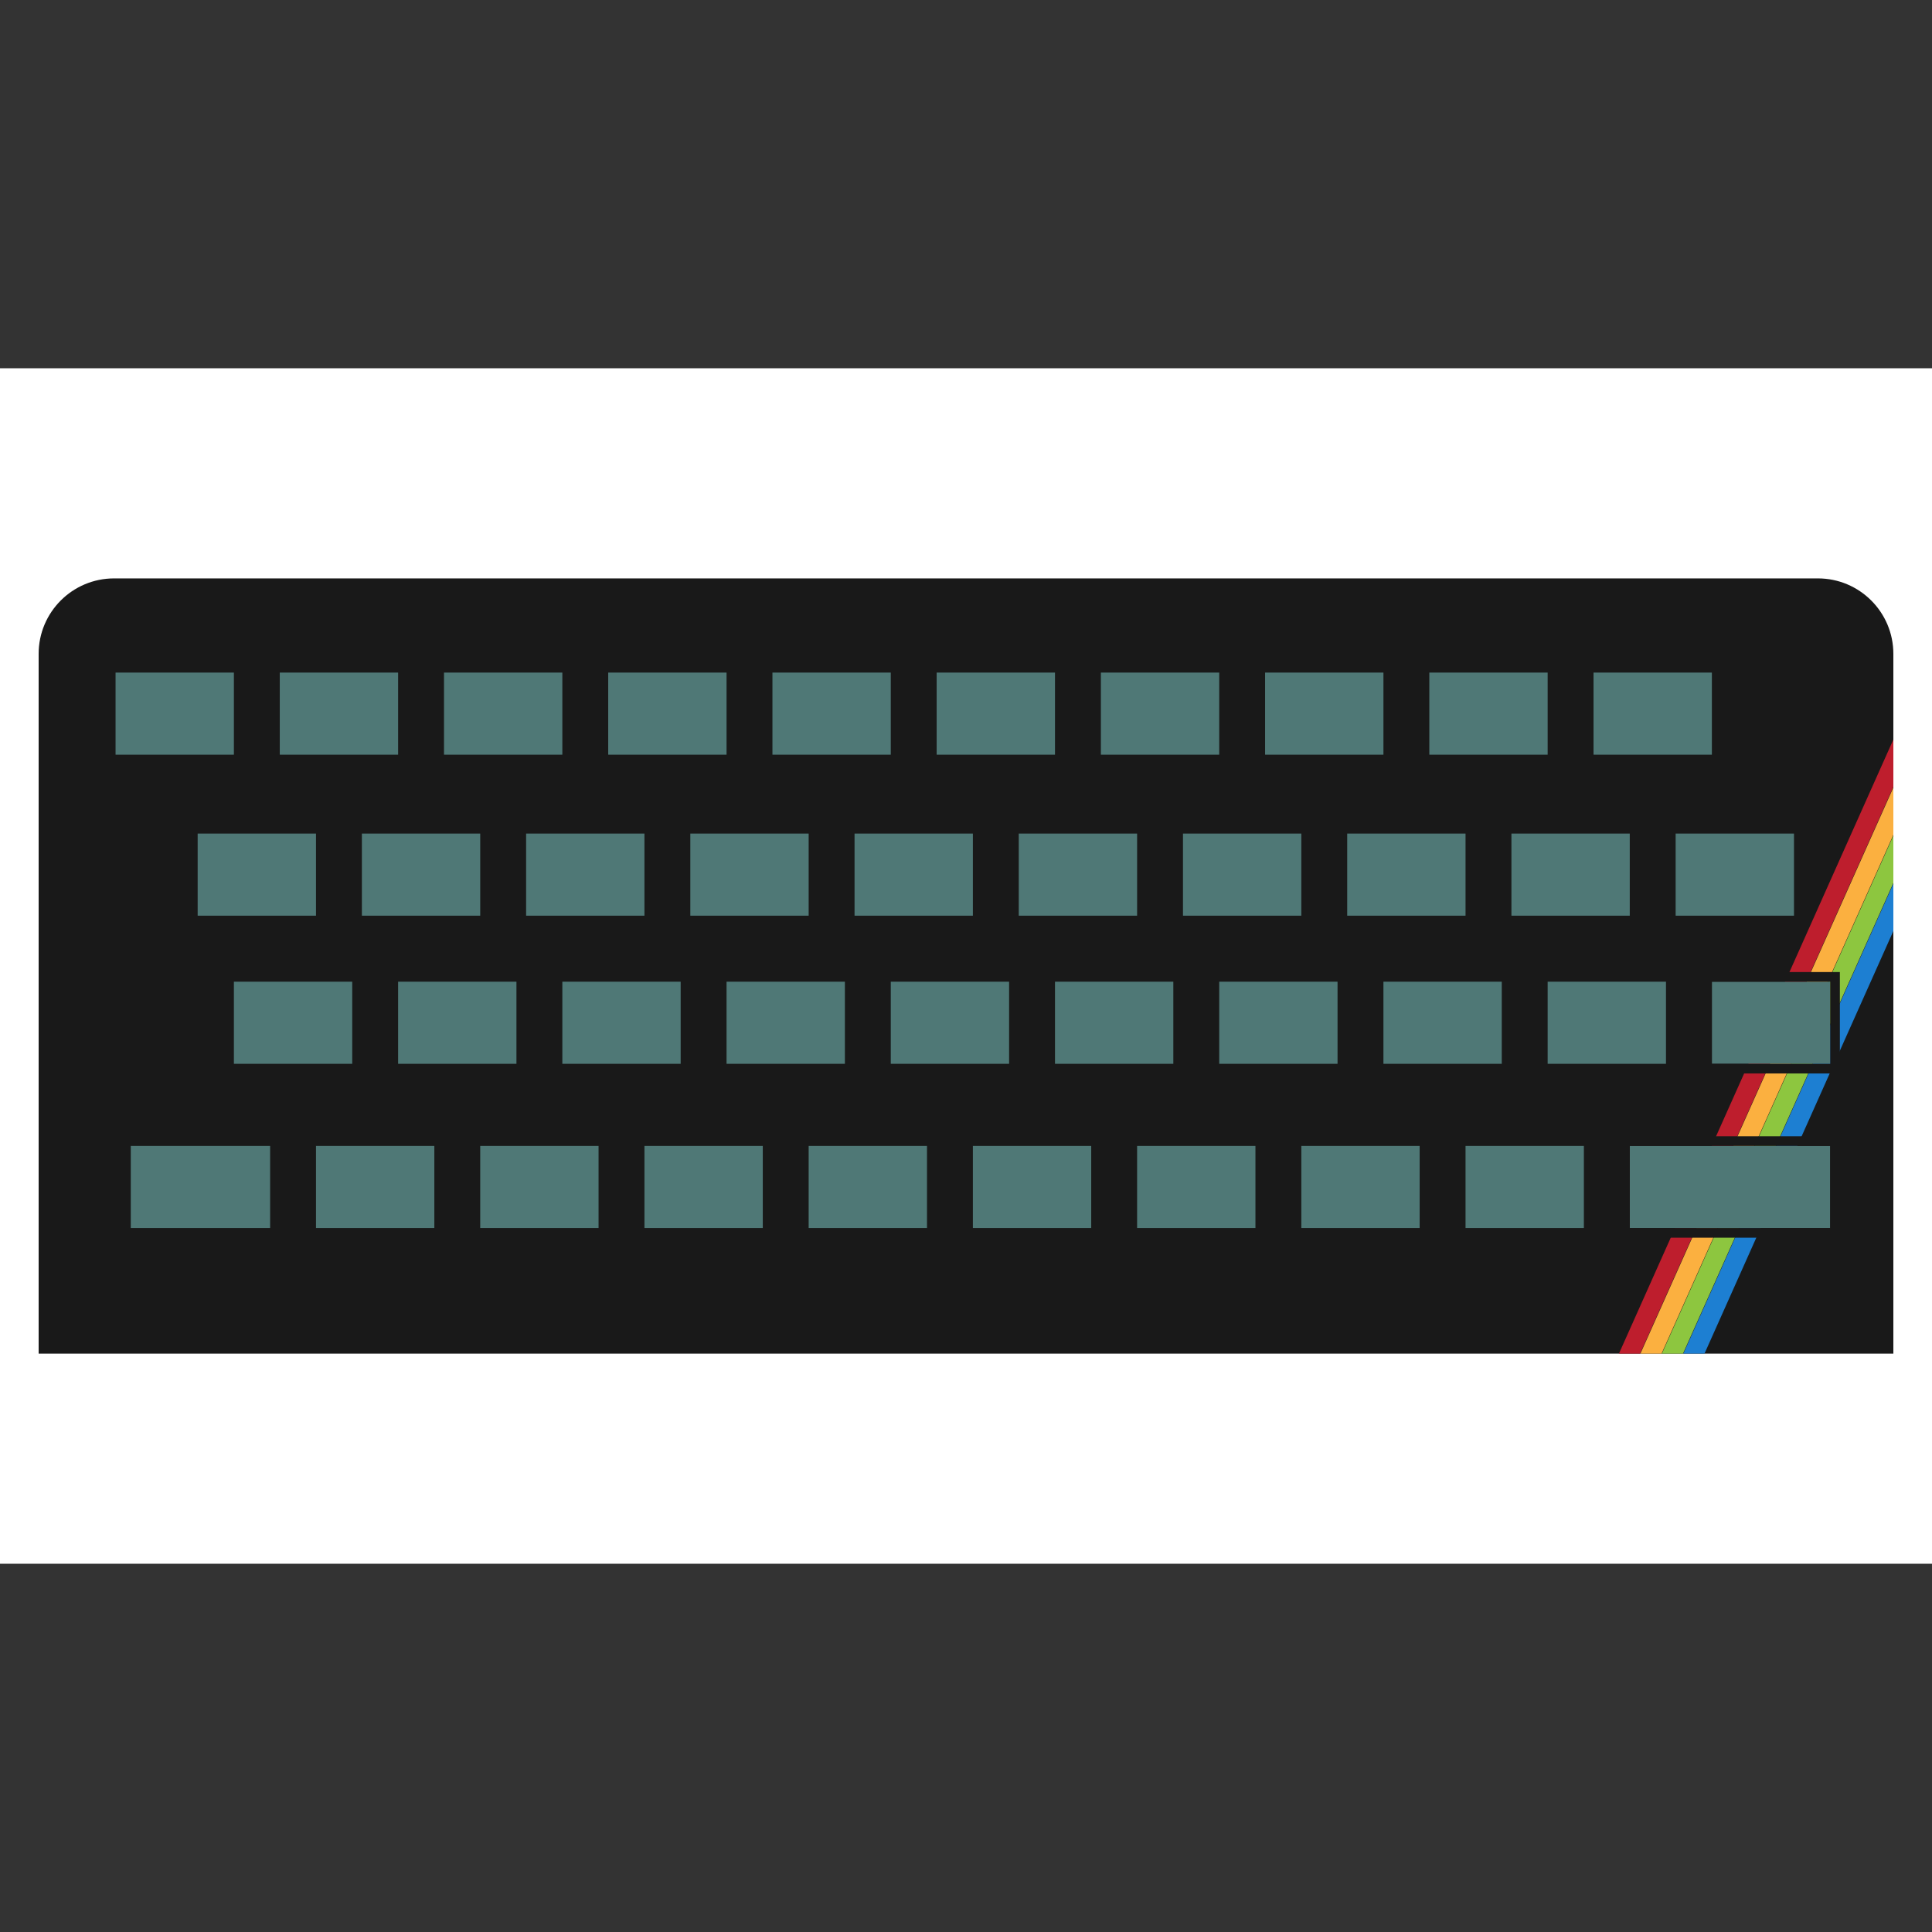 <?xml version="1.0" encoding="UTF-8" standalone="no"?>
<!-- Created with Inkscape (http://www.inkscape.org/) -->

<svg
   xmlns:dc="http://purl.org/dc/elements/1.1/"
   xmlns:cc="http://creativecommons.org/ns#"
   xmlns:rdf="http://www.w3.org/1999/02/22-rdf-syntax-ns#"
   xmlns:svg="http://www.w3.org/2000/svg"
   xmlns="http://www.w3.org/2000/svg"
   xmlns:sodipodi="http://sodipodi.sourceforge.net/DTD/sodipodi-0.dtd"
   xmlns:inkscape="http://www.inkscape.org/namespaces/inkscape"
   id="svg16281"
   version="1.1"
   inkscape:version="0.48.5 r10040"
   width="256"
   height="256"
   xml:space="preserve"
   sodipodi:docname="Sinclair - ZX Spectrum +3.svg"
   inkscape:export-filename="/Users/margetts/Desktop/BAXY RetroActive/png_clean/Sinclair - ZX Spectrum +3.png"
   inkscape:export-xdpi="90"
   inkscape:export-ydpi="90"><rect width="100%" height="100%" fill="#333333" stroke="none"/><defs
     id="defs16285"><clipPath
       clipPathUnits="userSpaceOnUse"
       id="clipPath16301"><path
         d="M 0,128 128,128 128,0 0,0 0,128 z"
         id="path16303"
         inkscape:connector-curvature="0" /></clipPath></defs><sodipodi:namedview
     pagecolor="#ffffff"
     bordercolor="#666666"
     borderopacity="1"
     objecttolerance="10"
     gridtolerance="10"
     guidetolerance="10"
     inkscape:pageopacity="0"
     inkscape:pageshadow="2"
     inkscape:window-width="1676"
     inkscape:window-height="1005"
     id="namedview16283"
     showgrid="false"
     inkscape:zoom="5.2625"
     inkscape:cx="56.152019"
     inkscape:cy="80"
     inkscape:window-x="4"
     inkscape:window-y="1"
     inkscape:window-maximized="1"
     inkscape:current-layer="g16289" /><g
     id="g16289"
     inkscape:groupmode="layer"
     inkscape:label="Sinclair - ZX Spectrum +3"
     transform="matrix(1.25,0,0,-1.25,0,256)"><g
       id="g16291"
       transform="matrix(1.6,0,0,1.6,200.704,165.763)"><path
         d="m 0,0 -122.881,0 -2.559,0 0,-2.56 0,-27.845 0,-1.119 0,-45.121 0,-2.559 2.559,0 104.7,0 1.4,0 1.423,0 1.422,0 1.423,0 12.513,0 2.56,0 L 2.56,0 0,0 z"
         style="fill:#ffffff;fill-opacity:1;fill-rule:nonzero;stroke:none"
         id="path16293"
         inkscape:connector-curvature="0" /></g><path
       d="m 200.704,79.228 -196.608,0 0,46.344 196.608,0 0,-46.344 z"
       style="fill:#262626;fill-opacity:1;fill-rule:nonzero;stroke:none"
       id="path16295"
       inkscape:connector-curvature="0" /><g
       id="g16297"
       transform="matrix(1.6,0,0,1.6,-1.2e-4,17.841)"><g
         id="g16299"
         clip-path="url(#clipPath16301)"><g
           id="g16305"
           transform="translate(125.44,27.169)"><path
             d="m 0,0 -122.88,0 0,46.36 c 0,2.761 2.239,5 5,5 l 112.88,0 c 2.761,0 5,-2.239 5,-5 L 0,0 z"
             style="fill:#191919;fill-opacity:1;fill-rule:nonzero;stroke:none"
             id="path16307"
             inkscape:connector-curvature="0" /></g><path
           d="m 15.496,66.849 -7.84,0 0,5.44 7.84,0 0,-5.44 z"
           style="fill:#4f7876;fill-opacity:1;fill-rule:nonzero;stroke:none"
           id="path16309"
           inkscape:connector-curvature="0" /><path
           d="m 26.376,66.849 -7.84,0 0,5.44 7.84,0 0,-5.44 z"
           style="fill:#4f7876;fill-opacity:1;fill-rule:nonzero;stroke:none"
           id="path16311"
           inkscape:connector-curvature="0" /><path
           d="m 37.256,66.849 -7.84,0 0,5.44 7.84,0 0,-5.44 z"
           style="fill:#4f7876;fill-opacity:1;fill-rule:nonzero;stroke:none"
           id="path16313"
           inkscape:connector-curvature="0" /><path
           d="m 48.136,66.849 -7.84,0 0,5.44 7.84,0 0,-5.44 z"
           style="fill:#4f7876;fill-opacity:1;fill-rule:nonzero;stroke:none"
           id="path16315"
           inkscape:connector-curvature="0" /><path
           d="m 59.016,66.849 -7.84,0 0,5.44 7.84,0 0,-5.44 z"
           style="fill:#4f7876;fill-opacity:1;fill-rule:nonzero;stroke:none"
           id="path16317"
           inkscape:connector-curvature="0" /><path
           d="m 69.896,66.849 -7.84,0 0,5.44 7.84,0 0,-5.44 z"
           style="fill:#4f7876;fill-opacity:1;fill-rule:nonzero;stroke:none"
           id="path16319"
           inkscape:connector-curvature="0" /><path
           d="m 80.776,66.849 -7.84,0 0,5.44 7.84,0 0,-5.44 z"
           style="fill:#4f7876;fill-opacity:1;fill-rule:nonzero;stroke:none"
           id="path16321"
           inkscape:connector-curvature="0" /><path
           d="m 91.656,66.849 -7.84,0 0,5.44 7.84,0 0,-5.44 z"
           style="fill:#4f7876;fill-opacity:1;fill-rule:nonzero;stroke:none"
           id="path16323"
           inkscape:connector-curvature="0" /><path
           d="m 102.536,66.849 -7.84,0 0,5.44 7.84,0 0,-5.44 z"
           style="fill:#4f7876;fill-opacity:1;fill-rule:nonzero;stroke:none"
           id="path16325"
           inkscape:connector-curvature="0" /><path
           d="m 113.416,66.849 -7.84,0 0,5.44 7.84,0 0,-5.44 z"
           style="fill:#4f7876;fill-opacity:1;fill-rule:nonzero;stroke:none"
           id="path16327"
           inkscape:connector-curvature="0" /><path
           d="m 20.936,56.183 -7.84,0 0,5.44 7.84,0 0,-5.44 z"
           style="fill:#4f7876;fill-opacity:1;fill-rule:nonzero;stroke:none"
           id="path16329"
           inkscape:connector-curvature="0" /><path
           d="m 31.816,56.183 -7.84,0 0,5.44 7.84,0 0,-5.44 z"
           style="fill:#4f7876;fill-opacity:1;fill-rule:nonzero;stroke:none"
           id="path16331"
           inkscape:connector-curvature="0" /><path
           d="m 42.696,56.183 -7.84,0 0,5.44 7.84,0 0,-5.44 z"
           style="fill:#4f7876;fill-opacity:1;fill-rule:nonzero;stroke:none"
           id="path16333"
           inkscape:connector-curvature="0" /><path
           d="m 53.576,56.183 -7.84,0 0,5.44 7.84,0 0,-5.44 z"
           style="fill:#4f7876;fill-opacity:1;fill-rule:nonzero;stroke:none"
           id="path16335"
           inkscape:connector-curvature="0" /><path
           d="m 64.456,56.183 -7.84,0 0,5.44 7.84,0 0,-5.44 z"
           style="fill:#4f7876;fill-opacity:1;fill-rule:nonzero;stroke:none"
           id="path16337"
           inkscape:connector-curvature="0" /><path
           d="m 75.336,56.183 -7.84,0 0,5.44 7.84,0 0,-5.44 z"
           style="fill:#4f7876;fill-opacity:1;fill-rule:nonzero;stroke:none"
           id="path16339"
           inkscape:connector-curvature="0" /><path
           d="m 86.216,56.183 -7.84,0 0,5.44 7.84,0 0,-5.44 z"
           style="fill:#4f7876;fill-opacity:1;fill-rule:nonzero;stroke:none"
           id="path16341"
           inkscape:connector-curvature="0" /><path
           d="m 97.096,56.183 -7.84,0 0,5.44 7.84,0 0,-5.44 z"
           style="fill:#4f7876;fill-opacity:1;fill-rule:nonzero;stroke:none"
           id="path16343"
           inkscape:connector-curvature="0" /><path
           d="m 107.976,56.183 -7.84,0 0,5.44 7.84,0 0,-5.44 z"
           style="fill:#4f7876;fill-opacity:1;fill-rule:nonzero;stroke:none"
           id="path16345"
           inkscape:connector-curvature="0" /><path
           d="m 118.856,56.183 -7.84,0 0,5.44 7.84,0 0,-5.44 z"
           style="fill:#4f7876;fill-opacity:1;fill-rule:nonzero;stroke:none"
           id="path16347"
           inkscape:connector-curvature="0" /><path
           d="m 23.336,46.369 -7.84,0 0,5.44 7.84,0 0,-5.44 z"
           style="fill:#4f7876;fill-opacity:1;fill-rule:nonzero;stroke:none"
           id="path16349"
           inkscape:connector-curvature="0" /><path
           d="m 34.216,46.369 -7.84,0 0,5.44 7.84,0 0,-5.44 z"
           style="fill:#4f7876;fill-opacity:1;fill-rule:nonzero;stroke:none"
           id="path16351"
           inkscape:connector-curvature="0" /><path
           d="m 45.096,46.369 -7.84,0 0,5.44 7.84,0 0,-5.44 z"
           style="fill:#4f7876;fill-opacity:1;fill-rule:nonzero;stroke:none"
           id="path16353"
           inkscape:connector-curvature="0" /><path
           d="m 55.976,46.369 -7.84,0 0,5.44 7.84,0 0,-5.44 z"
           style="fill:#4f7876;fill-opacity:1;fill-rule:nonzero;stroke:none"
           id="path16355"
           inkscape:connector-curvature="0" /><path
           d="m 66.856,46.369 -7.84,0 0,5.44 7.84,0 0,-5.44 z"
           style="fill:#4f7876;fill-opacity:1;fill-rule:nonzero;stroke:none"
           id="path16357"
           inkscape:connector-curvature="0" /><path
           d="m 77.736,46.369 -7.84,0 0,5.44 7.84,0 0,-5.44 z"
           style="fill:#4f7876;fill-opacity:1;fill-rule:nonzero;stroke:none"
           id="path16359"
           inkscape:connector-curvature="0" /><path
           d="m 88.616,46.369 -7.84,0 0,5.44 7.84,0 0,-5.44 z"
           style="fill:#4f7876;fill-opacity:1;fill-rule:nonzero;stroke:none"
           id="path16361"
           inkscape:connector-curvature="0" /><path
           d="m 99.496,46.369 -7.84,0 0,5.44 7.84,0 0,-5.44 z"
           style="fill:#4f7876;fill-opacity:1;fill-rule:nonzero;stroke:none"
           id="path16363"
           inkscape:connector-curvature="0" /><path
           d="m 110.376,46.369 -7.84,0 0,5.44 7.84,0 0,-5.44 z"
           style="fill:#4f7876;fill-opacity:1;fill-rule:nonzero;stroke:none"
           id="path16365"
           inkscape:connector-curvature="0" /><path
           d="m 17.896,35.489 -9.232,0 0,5.44 9.232,0 0,-5.44 z"
           style="fill:#4f7876;fill-opacity:1;fill-rule:nonzero;stroke:none"
           id="path16367"
           inkscape:connector-curvature="0" /><path
           d="m 28.776,35.489 -7.84,0 0,5.44 7.84,0 0,-5.44 z"
           style="fill:#4f7876;fill-opacity:1;fill-rule:nonzero;stroke:none"
           id="path16369"
           inkscape:connector-curvature="0" /><path
           d="m 39.656,35.489 -7.84,0 0,5.44 7.84,0 0,-5.44 z"
           style="fill:#4f7876;fill-opacity:1;fill-rule:nonzero;stroke:none"
           id="path16371"
           inkscape:connector-curvature="0" /><path
           d="m 50.536,35.489 -7.84,0 0,5.44 7.84,0 0,-5.44 z"
           style="fill:#4f7876;fill-opacity:1;fill-rule:nonzero;stroke:none"
           id="path16373"
           inkscape:connector-curvature="0" /><path
           d="m 61.416,35.489 -7.84,0 0,5.44 7.84,0 0,-5.44 z"
           style="fill:#4f7876;fill-opacity:1;fill-rule:nonzero;stroke:none"
           id="path16375"
           inkscape:connector-curvature="0" /><path
           d="m 72.296,35.489 -7.84,0 0,5.44 7.84,0 0,-5.44 z"
           style="fill:#4f7876;fill-opacity:1;fill-rule:nonzero;stroke:none"
           id="path16377"
           inkscape:connector-curvature="0" /><path
           d="m 83.176,35.489 -7.84,0 0,5.44 7.84,0 0,-5.44 z"
           style="fill:#4f7876;fill-opacity:1;fill-rule:nonzero;stroke:none"
           id="path16379"
           inkscape:connector-curvature="0" /><path
           d="m 94.056,35.489 -7.84,0 0,5.44 7.84,0 0,-5.44 z"
           style="fill:#4f7876;fill-opacity:1;fill-rule:nonzero;stroke:none"
           id="path16381"
           inkscape:connector-curvature="0" /><path
           d="m 104.936,35.489 -7.84,0 0,5.44 7.84,0 0,-5.44 z"
           style="fill:#4f7876;fill-opacity:1;fill-rule:nonzero;stroke:none"
           id="path16383"
           inkscape:connector-curvature="0" /><g
           id="g16385"
           transform="translate(125.44,67.853)"><path
             d="m 0,0 -18.181,-40.684 1.401,0 L 0,-3.135 0,0 z"
             style="fill:#be1e2d;fill-opacity:1;fill-rule:nonzero;stroke:none"
             id="path16387"
             inkscape:connector-curvature="0" /></g><g
           id="g16389"
           transform="translate(125.44,61.487)"><path
             d="m 0,0 -15.336,-34.318 1.401,0 L 0,-3.135 0,0 z"
             style="fill:#8dc63f;fill-opacity:1;fill-rule:nonzero;stroke:none"
             id="path16391"
             inkscape:connector-curvature="0" /></g><g
           id="g16393"
           transform="translate(125.44,64.67)"><path
             d="m 0,0 -16.758,-37.501 1.401,0 L 0,-3.135 0,0 z"
             style="fill:#fbb040;fill-opacity:1;fill-rule:nonzero;stroke:none"
             id="path16395"
             inkscape:connector-curvature="0" /></g><g
           id="g16397"
           transform="translate(125.44,56.047)"><path
             d="m 0,0 0,2.257 -13.913,-31.134 1.401,0 L 0,-0.878 0,0 z"
             style="fill:#1d7fd2;fill-opacity:1;fill-rule:nonzero;stroke:none"
             id="path16399"
             inkscape:connector-curvature="0" /></g><path
           d="m 121.256,35.489 -13.28,0 0,5.44 13.28,0 0,-5.44 z"
           style="fill:#4f7876;fill-opacity:1;fill-rule:nonzero;stroke:none"
           id="path16401"
           inkscape:connector-curvature="0" /><g
           id="g16403"
           transform="translate(121.896,41.569)"><path
             d="m 0,0 -0.64,0 -13.28,0 -0.64,0 0,-0.64 0,-5.44 0,-0.64 0.64,0 13.28,0 0.64,0 0,0.64 0,5.44 L 0,0 z m -0.64,-6.08 -13.28,0 0,5.44 13.28,0 0,-5.44 z"
             style="fill:#191919;fill-opacity:1;fill-rule:nonzero;stroke:none"
             id="path16405"
             inkscape:connector-curvature="0" /></g><path
           d="m 121.256,46.369 -7.84,0 0,5.44 7.84,0 0,-5.44 z"
           style="fill:#4f7876;fill-opacity:1;fill-rule:nonzero;stroke:none"
           id="path16407"
           inkscape:connector-curvature="0" /><g
           id="g16409"
           transform="translate(121.896,52.449)"><path
             d="m 0,0 -0.64,0 -7.84,0 -0.64,0 0,-0.64 0,-5.44 0,-0.64 0.64,0 7.84,0 0.64,0 0,0.64 0,5.44 L 0,0 z m -0.64,-6.08 -7.84,0 0,5.44 7.84,0 0,-5.44 z"
             style="fill:#191919;fill-opacity:1;fill-rule:nonzero;stroke:none"
             id="path16411"
             inkscape:connector-curvature="0" /></g></g></g></g></svg>
